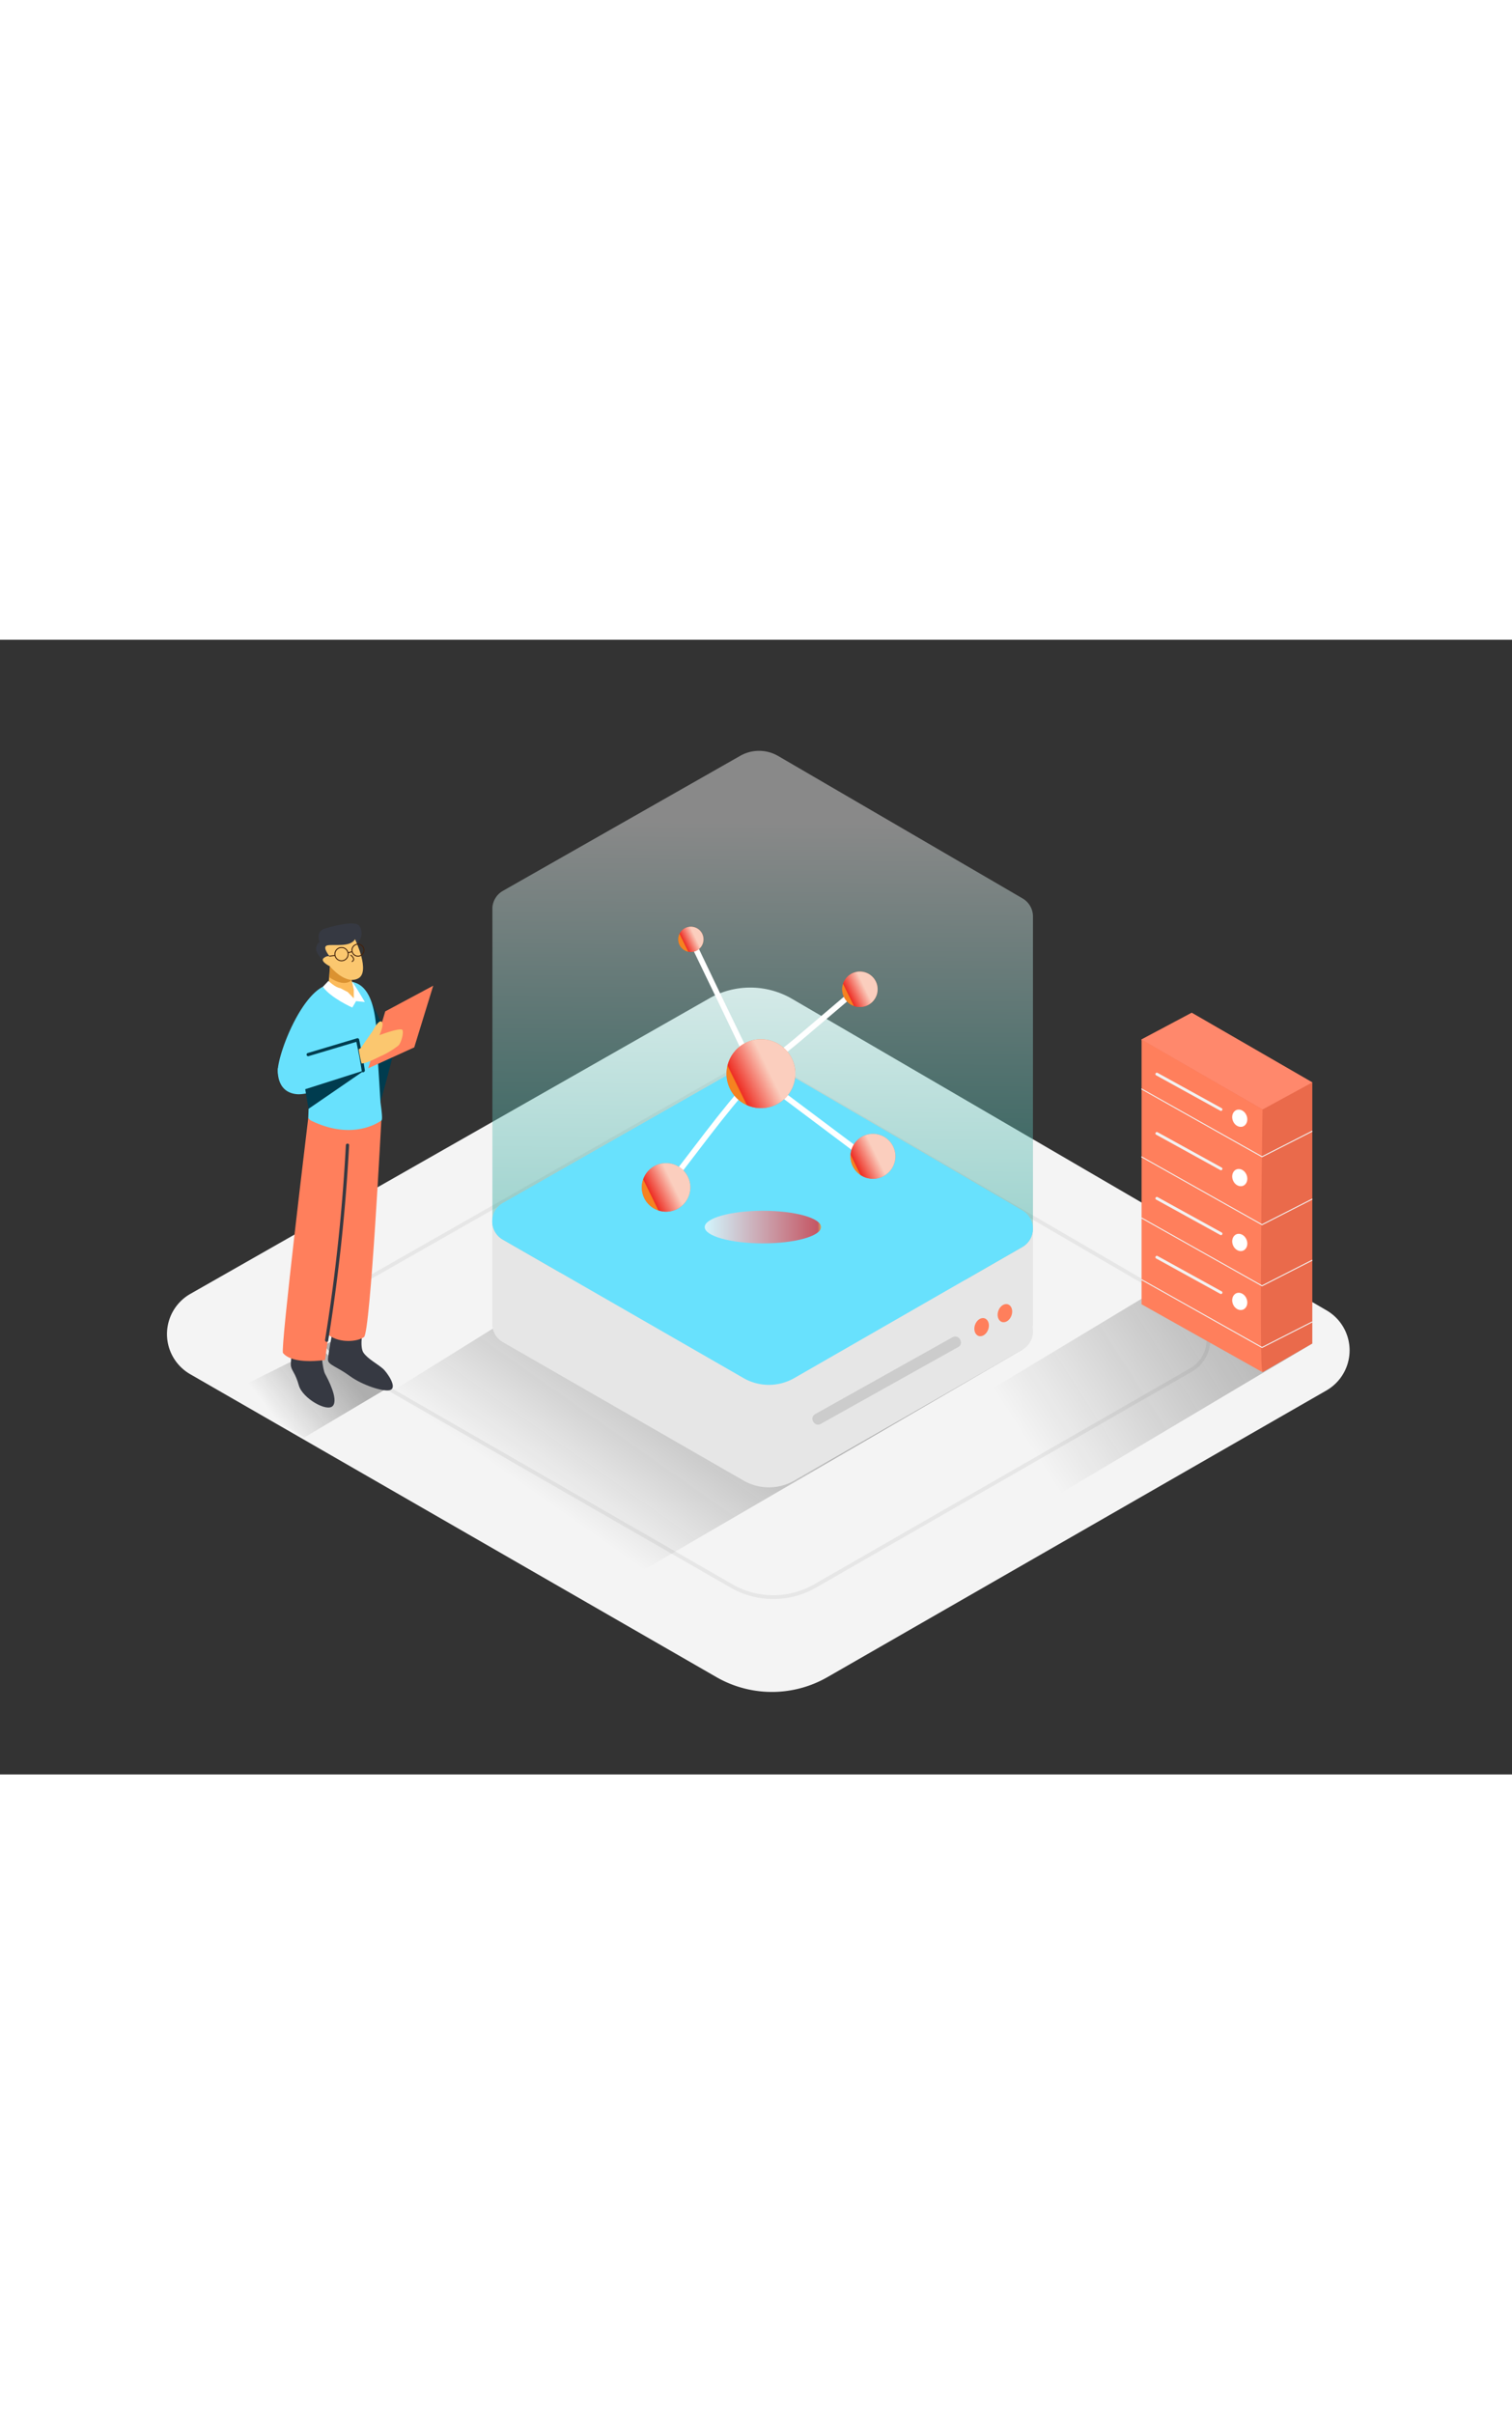 <svg xmlns="http://www.w3.org/2000/svg" xmlns:xlink="http://www.w3.org/1999/xlink" viewBox="0 0 400 300" data-imageid="innovation-isometric-c25b0" imageName="Innovation" class="illustrations_image" style="width: 188px;"><rect x="0" y="0" width="400" height="300" fill="#333333" stroke="none"/><defs><linearGradient id="linear-gradient" x1="72.62" y1="205.58" x2="90.25" y2="191.65" gradientUnits="userSpaceOnUse"><stop offset="0" stop-opacity="0"/><stop offset="0.99" stop-color="#1a1a1a"/></linearGradient><linearGradient id="linear-gradient-2" x1="272.02" y1="212.69" x2="337.9" y2="170.29" xlink:href="#linear-gradient"/><linearGradient id="linear-gradient-3" x1="152.93" y1="233.86" x2="187.82" y2="184.25" xlink:href="#linear-gradient"/><linearGradient id="linear-gradient-4" x1="202.32" y1="48.03" x2="201.23" y2="175.01" gradientUnits="userSpaceOnUse"><stop offset="0" stop-color="#fff"/><stop offset="1" stop-color="#009486"/></linearGradient><linearGradient id="linear-gradient-5" x1="186.42" y1="155.28" x2="217.21" y2="155.28" gradientUnits="userSpaceOnUse"><stop offset="0" stop-color="#fff"/><stop offset="0.97" stop-color="#ed1c24"/><stop offset="1" stop-color="#f7931e"/></linearGradient><linearGradient id="linear-gradient-6" x1="130.8" y1="104.66" x2="132.49" y2="107.67" gradientTransform="matrix(-0.77, 0.63, -0.63, -0.77, 350.76, 77.64)" xlink:href="#linear-gradient-5"/><linearGradient id="linear-gradient-7" x1="185.21" y1="53.05" x2="188.2" y2="58.39" gradientTransform="translate(408.74 60.75) rotate(140.73)" xlink:href="#linear-gradient-5"/><linearGradient id="linear-gradient-8" x1="196.43" y1="107.17" x2="199.66" y2="112.94" gradientTransform="matrix(-0.77, 0.63, -0.63, -0.77, 397.02, 103.81)" xlink:href="#linear-gradient-5"/><linearGradient id="linear-gradient-9" x1="141.4" y1="59.11" x2="143.76" y2="63.33" gradientTransform="matrix(-0.77, 0.63, -0.63, -0.77, 375.04, 48.94)" xlink:href="#linear-gradient-5"/><linearGradient id="linear-gradient-10" x1="164.81" y1="83.43" x2="169.4" y2="91.62" gradientTransform="matrix(-0.77, 0.63, -0.63, -0.77, 382.99, 75.52)" xlink:href="#linear-gradient-5"/></defs><title>-</title><g style="isolation:isolate"><g id="Layer_1" data-name="Layer 1"><path d="M50.36,172.94,187.58,94.85a22,22,0,0,1,22,.11l141.38,82.35a12.23,12.23,0,0,1-.06,21.17L218.91,274.26a29.48,29.48,0,0,1-29.39,0L50.31,194.17A12.23,12.23,0,0,1,50.36,172.94Z" fill="#f4f4f4"/><path d="M80.46,210.93,103.92,197,87.48,185.64,60.23,199.23C66.72,203.24,74.17,206.65,80.46,210.93Z" opacity="0.32" fill="url(#linear-gradient)"/><path d="M88.65,173.85,192,115a16.58,16.58,0,0,1,16.54.08l106.51,62a9.21,9.21,0,0,1,0,16l-99.4,57.08a22.21,22.21,0,0,1-22.14,0L88.61,189.84A9.21,9.21,0,0,1,88.65,173.85Z" fill="none" stroke="#e6e6e6" stroke-miterlimit="10"/><polyline points="347.17 186.06 268.99 232.53 240.19 211.45 326.74 159.33" opacity="0.32" fill="url(#linear-gradient-2)"/><polyline points="270.47 187.66 156.61 253.88 83.99 210.96 197.95 140.12" opacity="0.32" fill="url(#linear-gradient-3)"/><polyline points="130.24 154.43 130.24 181.53 273.27 181.53 273.27 155.63" fill="#e6e6e6"/><path d="M273.27,155.83c0-.07,0-.13,0-.2V73.32a5.54,5.54,0,0,0-2.77-4.95L205.85,30.72a10.06,10.06,0,0,0-10-.05L133.07,66.37a5.52,5.52,0,0,0-2.8,4.39h0v83.67h0a5.52,5.52,0,0,0,2.76,4.16l63.65,36.61a13.48,13.48,0,0,0,13.44,0l60.33-34.65a5.53,5.53,0,0,0,2.8-4.74h0Z" opacity="0.42" fill="url(#linear-gradient-4)"/><path d="M133.07,176l62.74-35.71a10.06,10.06,0,0,1,10,.05L270.5,178a5.59,5.59,0,0,1,0,9.68L210.14,222.3a13.48,13.48,0,0,1-13.44,0L133,185.69A5.59,5.59,0,0,1,133.07,176Z" fill="#e6e6e6"/><path d="M133.07,148.88l62.74-35.71a10.06,10.06,0,0,1,10,.05l64.65,37.65a5.59,5.59,0,0,1,0,9.68l-60.33,34.65a13.48,13.48,0,0,1-13.44,0L133,158.59A5.59,5.59,0,0,1,133.07,148.88Z" fill="#68e1fd" class="target-color"/><ellipse cx="201.82" cy="155.28" rx="15.39" ry="4.31" opacity="0.7" fill="url(#linear-gradient-5)" style="mix-blend-mode:multiply"/><path d="M181.76,78.66,190.61,97l6.24,13c.8,1.67,1.45,4,2.61,5.41,1,1.25,2.85,2.2,4.12,3.16l11.33,8.5,16.78,12.59c.77.58,1.52-.72.76-1.3l-16-12-11-8.24c-1.18-.88-4.53-3.25-4.76-3.55-1.33-1.75-2.11-4.39-3.06-6.36l-6-12.39L183.06,77.9c-.42-.87-1.71-.11-1.3.76Z" fill="#fff"/><circle cx="182.78" cy="79.21" r="3.34" transform="translate(0.96 160.61) rotate(-47.55)" fill="#f15a24"/><circle cx="182.78" cy="79.21" r="3.34" transform="translate(0.96 160.61) rotate(-47.55)" opacity="0.7" fill="url(#linear-gradient-6)" style="mix-blend-mode:multiply"/><circle cx="230.94" cy="136.58" r="5.94" transform="translate(-25.71 214.79) rotate(-47.55)" fill="#f15a24"/><circle cx="230.94" cy="136.58" r="5.94" transform="translate(-25.71 214.79) rotate(-47.55)" opacity="0.7" fill="url(#linear-gradient-7)" style="mix-blend-mode:multiply"/><path d="M225.46,92.51l-14.84,12.61c-3.78,3.21-8.09,6.23-11.45,9.89-8.79,9.57-16.4,20.51-24.51,30.66-.6.75.46,1.81,1.06,1.06,8.11-10.15,15.73-21.09,24.51-30.66,3.36-3.66,7.67-6.68,11.45-9.89l14.84-12.61c.74-.63-.33-1.68-1.06-1.06Z" fill="#fff"/><circle cx="176.21" cy="144.8" r="6.42" transform="translate(-49.57 177.08) rotate(-47.55)" fill="#f15a24"/><circle cx="176.21" cy="144.8" r="6.42" transform="translate(-49.57 177.08) rotate(-47.55)" opacity="0.7" fill="url(#linear-gradient-8)" style="mix-blend-mode:multiply"/><circle cx="227.49" cy="92.42" r="4.69" transform="translate(5.75 197.89) rotate(-47.55)" fill="#f15a24"/><circle cx="227.49" cy="92.42" r="4.69" transform="translate(5.75 197.89) rotate(-47.55)" opacity="0.7" fill="url(#linear-gradient-9)" style="mix-blend-mode:multiply"/><circle cx="201.31" cy="114.73" r="9.11" transform="translate(-19.22 185.83) rotate(-47.55)" fill="#f15a24"/><circle cx="201.31" cy="114.73" r="9.11" transform="translate(-19.22 185.83) rotate(-47.55)" opacity="0.7" fill="url(#linear-gradient-10)" style="mix-blend-mode:multiply"/><ellipse cx="265.86" cy="178.06" rx="2.46" ry="1.85" transform="translate(9.19 369.12) rotate(-70.48)" fill="#ff7f5c"/><ellipse cx="259.7" cy="181.75" rx="2.46" ry="1.85" transform="translate(1.61 365.78) rotate(-70.48)" fill="#ff7f5c"/><line x1="216.4" y1="206" x2="252.73" y2="185.68" fill="#ff7f5c"/><path d="M217.16,207.3,253.49,187c1.69-.94.17-3.53-1.51-2.59l-36.33,20.32c-1.69.94-.17,3.53,1.51,2.59Z" fill="#ccc"/><line x1="98.21" y1="131.05" x2="98.21" y2="130.92" fill="none" stroke="#61587d"/><line x1="94.51" y1="131.05" x2="94.51" y2="130.92" fill="none" stroke="#61587d"/><line x1="87.1" y1="130.92" x2="87.1" y2="131.05" fill="none" stroke="#61587d"/><line x1="90.8" y1="131.05" x2="90.8" y2="130.92" fill="none" stroke="#61587d"/><line x1="83.39" y1="130.92" x2="83.39" y2="131.05" fill="none" stroke="#61587d"/><path d="M96.48,92.43a87.3,87.3,0,0,1,7.44,17.5s-1.54,6.24-3.27,12.26" fill="#003c4f"/><path d="M96.2,181.36c-.1.44-1.23,5.54,0,7.2s3.44,2.74,5.13,4.18c.88.75,4.19,5.21,1.64,5.69-1.77.33-7.09-1.33-10.42-3.77s-5.64-2.91-5.77-4.19,2-11.61,2-11.61" fill="#363942"/><path d="M95.47,185.47c.16-2.29.28-4.85.29-6.18A19.92,19.92,0,0,0,95.47,185.47Z" fill="#363942"/><path d="M85,188s.3,4.79,1,6.08,3.57,6.66,2.07,8.45-8.05-2-9-5.36-1.79-3.69-2.09-5.08,1.1-8.67,1.1-8.67" fill="#363942"/><path d="M100.94,125.92S98,183.1,96.3,184.35s-6.36,1.71-9.39-.54l3.38-24.39-4.3,31s-8.5,1.38-11.13-1.85c-.74-.91,6.69-62.13,6.69-62.13" fill="#ff7f5c"/><path d="M100.65,122.19q-.31-5.36-.67-10.71c-.37-5.36.27-16.79-4.75-20.18-2.74-1.85-7.21-.94-9.85.45-6,3.18-11.25,16.32-11.86,21.55a5.29,5.29,0,0,0,.1,1.66c2.65,1,5.68,1,7.13,3.88,1.15,2.31.88,5,.8,7.64l.62.59c11.57,5.72,18.75,0,18.76,0C101.35,126.73,100.68,122.71,100.65,122.19Z" fill="#68e1fd" class="target-color"/><path d="M87.29,86.34l-.41,5.36s3.66,3.75,7.28,3.23l-1.73-7.52" fill="#fcbb5b"/><path d="M87.29,86.34l-.13,2.93s3.81,2.81,5.95.64S87.29,86.34,87.29,86.34Z" fill="#db9231"/><path d="M85.46,84.88c0-.14-1.88-1.93-1.84-3.17a2.2,2.2,0,0,1,.92-1.78s-1.13-2.77,1.35-3.55,8-2.15,9.09-.83.91,4-1,4.83-6.24,1.16-6.24,1.16,1.25,3.39-2.33,3.33" fill="#363942"/><path d="M93.91,79.16s4.23,8.73.79,10.41-7.41-3.23-7.41-3.23S84.47,85,85.7,84.1s1.68-.18,1.68-.18-2.29-2.65-.88-3.09S92.67,81.45,93.91,79.16Z" fill="#fbc76f"/><circle cx="94.7" cy="82.07" r="1.59" fill="none" stroke="#42210b" stroke-miterlimit="10" stroke-width="0.25"/><circle cx="90.35" cy="83.12" r="1.76" fill="none" stroke="#42210b" stroke-miterlimit="10" stroke-width="0.25"/><line x1="87.16" y1="83.65" x2="88.59" y2="83.47" fill="none" stroke="#42210b" stroke-miterlimit="10" stroke-width="0.25"/><line x1="92.07" y1="82.75" x2="93.16" y2="82.45" fill="none" stroke="#42210b" stroke-miterlimit="10" stroke-width="0.25"/><path d="M92.76,83.35s1.57,1.1.31,1.76" fill="none" stroke="#42210b" stroke-miterlimit="10" stroke-width="0.25"/><path d="M73.52,113.3s-.73,6.18,4.84,6.83,19.49-7.71,19.49-7.71-.72-4.11-2.22-5.57-12.9,1.46-12.9,1.46" fill="#68e1fd" class="target-color"/><path d="M91.5,133.62A485.5,485.5,0,0,1,86,185.1c-.09.54.73.77.82.23a487.65,487.65,0,0,0,5.54-51.71C92.38,133.08,91.53,133.08,91.5,133.62Z" fill="#363942"/><path d="M95,105.66a.43.43,0,0,0-.52-.3l-13.12,3.92a.43.43,0,0,0,.23.82l12.68-3.79q.84,3.84,1.43,7.73c.08.54.9.31.82-.23Q95.86,109.71,95,105.66Z" fill="#003c4f"/><polygon points="96.48 113.82 80.75 118.83 81.62 124.02 96.48 113.82" fill="#003c4f"/><polygon points="97.42 113.3 101.92 98.25 114.61 91.46 109.59 107.77 97.42 113.3" fill="#ff7f5c"/><path d="M106.47,103.19c-.37-.81-6.09,1.35-6.09,1.35s1.38-3,.57-3.57-2.32,2.4-2.32,2.4l-3.18,4.57-.55.35a28.51,28.51,0,0,0,.75,3.75c1.77-.13,5-2,5.43-2.11a22.48,22.48,0,0,0,4.33-2.66C106.13,106.53,106.84,104,106.47,103.19Z" fill="#fbc76f"/><path d="M86.88,90.2S88.79,92,90,92.1L92,93.15l1.6,1.66V92.5s-.47-2.08-.4-2.06,1.73,2.67,1.73,2.67l1.59,2.66-2.32-.23-1,1.7s-5.76-2.57-7.78-5.49Z" fill="#fff"/><polyline points="301.96 105.69 315.27 98.62 347.17 117.03 347.17 186.06 334.02 193.65" fill="#ea6a4b"/><path d="M334,193.65c-1-.08,0-69.46,0-69.46L302,105.69v70Z" fill="#ff7f5c"/><polyline points="301.96 118.74 333.87 136.69 347.17 129.92" fill="none" stroke="#f2f2f2" stroke-miterlimit="10" stroke-width="0.25"/><polyline points="301.96 136.69 333.87 154.65 347.17 147.87" fill="none" stroke="#f2f2f2" stroke-miterlimit="10" stroke-width="0.25"/><polyline points="301.96 152.85 333.87 170.81 347.17 164.03" fill="none" stroke="#f2f2f2" stroke-miterlimit="10" stroke-width="0.25"/><polyline points="301.96 169.16 333.87 187.11 347.17 180.34" fill="none" stroke="#f2f2f2" stroke-miterlimit="10" stroke-width="0.25"/><polygon points="334.02 124.19 347.17 117.03 315.27 98.62 301.96 105.69 334.02 124.19" fill="#ff886c"/><ellipse cx="327.98" cy="126.48" rx="1.94" ry="2.34" transform="translate(-23.47 133.81) rotate(-22.28)" fill="#fff"/><path d="M305.84,115.15l17,9.37c.42.23.8-.41.38-.65l-17-9.37c-.42-.23-.8.41-.38.65Z" fill="#f2f2f2"/><ellipse cx="327.98" cy="142.18" rx="1.94" ry="2.34" transform="translate(-29.42 134.98) rotate(-22.28)" fill="#fff"/><path d="M305.84,130.84l17,9.37c.42.23.8-.41.38-.65l-17-9.37c-.42-.23-.8.41-.38.65Z" fill="#f2f2f2"/><ellipse cx="327.98" cy="159.33" rx="1.94" ry="2.34" transform="translate(-35.92 136.26) rotate(-22.28)" fill="#fff"/><path d="M305.84,148l17,9.37c.42.23.8-.41.38-.65l-17-9.37c-.42-.23-.8.41-.38.65Z" fill="#f2f2f2"/><ellipse cx="327.98" cy="174.91" rx="1.94" ry="2.34" transform="translate(-41.83 137.43) rotate(-22.28)" fill="#fff"/><path d="M305.84,163.57l17,9.37c.42.23.8-.41.38-.65l-17-9.37c-.42-.23-.8.41-.38.65Z" fill="#f2f2f2"/></g></g></svg>